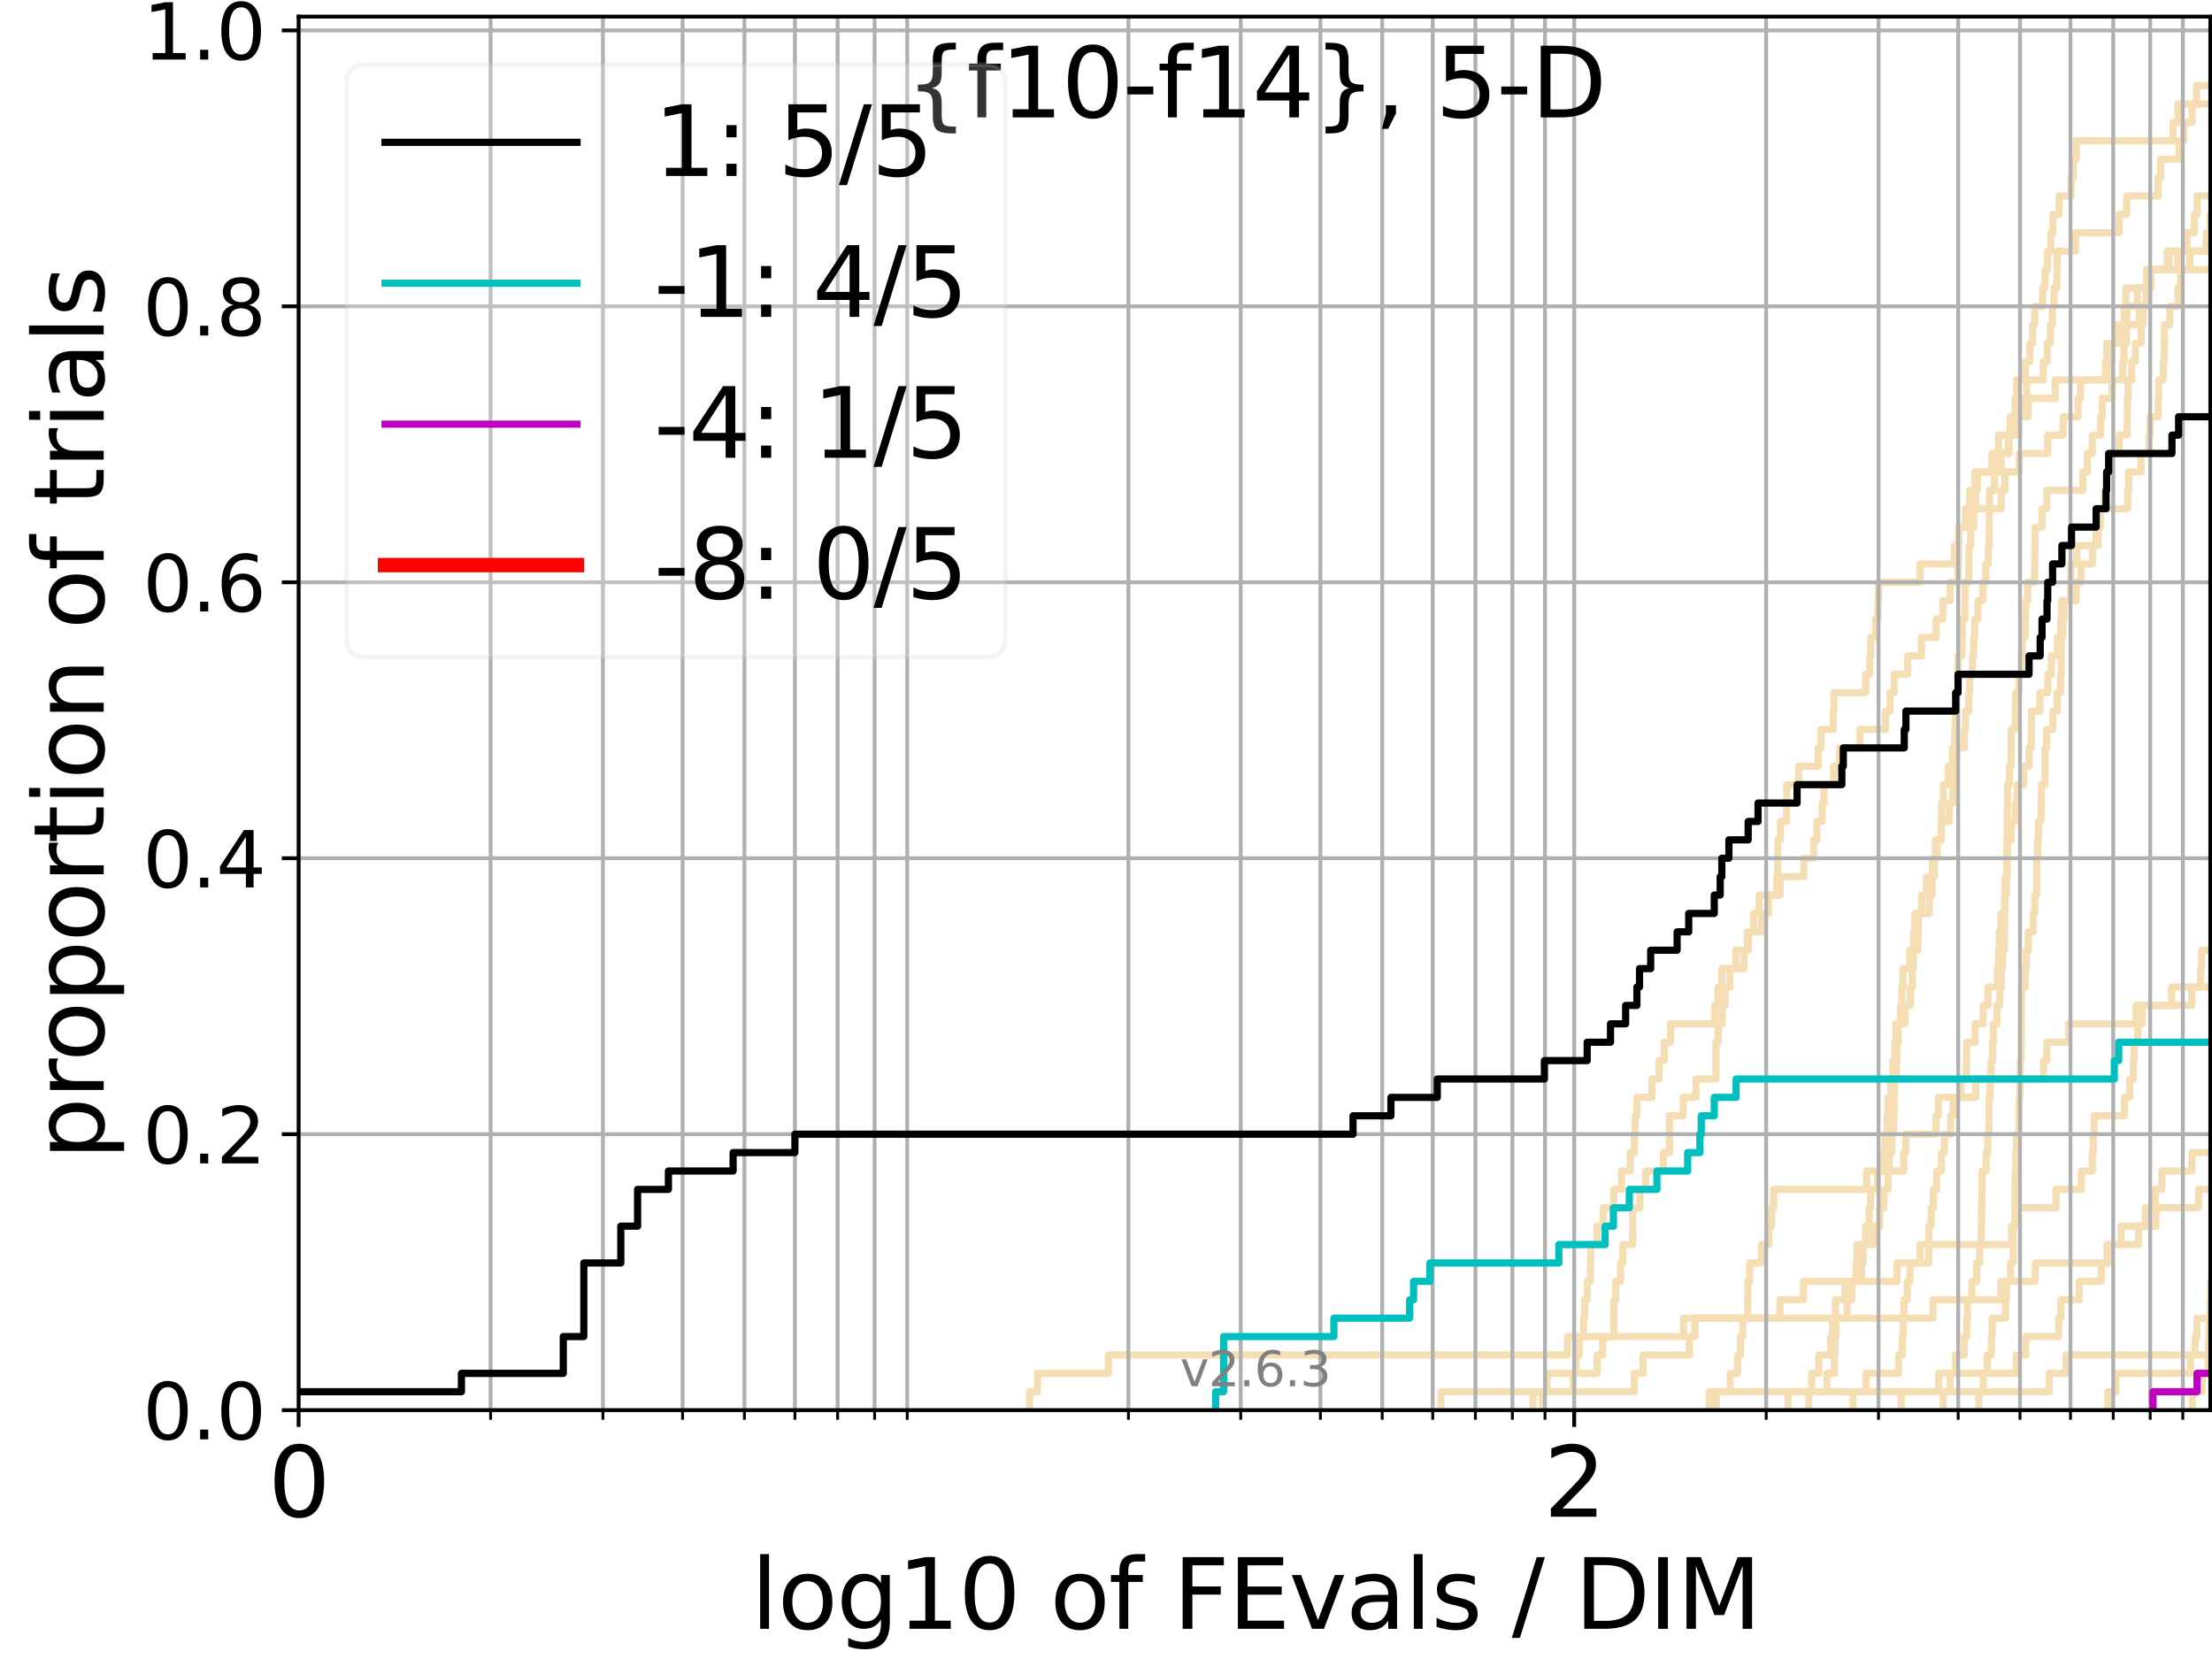 <?xml version="1.0" encoding="utf-8" standalone="no"?>
<!DOCTYPE svg PUBLIC "-//W3C//DTD SVG 1.1//EN"
  "http://www.w3.org/Graphics/SVG/1.1/DTD/svg11.dtd">
<svg xmlns:xlink="http://www.w3.org/1999/xlink" width="460.8pt" height="345.6pt" viewBox="0 0 460.8 345.6" xmlns="http://www.w3.org/2000/svg" version="1.1">
 <defs>
  <style type="text/css">*{stroke-linejoin: round; stroke-linecap: butt}</style>
 </defs>
 <g id="figure_1">
  <g id="patch_1">
   <path d="M 0 345.6 
L 460.8 345.6 
L 460.8 0 
L 0 0 
z
" style="fill: #ffffff"/>
  </g>
  <g id="axes_1">
   <g id="patch_2">
    <path d="M 62.208 293.76 
L 460.8 293.76 
L 460.8 3.456 
L 62.208 3.456 
z
" style="fill: #ffffff"/>
   </g>
   <g id="line2d_1">
    <path d="M 356.057 293.76 
L 356.057 289.928 
L 360.425 289.928 
L 360.425 286.095 
L 361.981 286.095 
L 361.981 282.263 
L 362.553 282.263 
L 362.553 278.43 
L 363.058 278.43 
L 363.058 274.598 
L 364.054 274.598 
L 364.054 270.766 
L 364.116 270.766 
L 364.116 266.933 
L 364.484 266.933 
L 364.484 263.101 
L 366.943 263.101 
L 366.943 259.268 
L 368.449 259.268 
L 368.449 255.436 
L 369.075 255.436 
L 369.075 251.604 
L 369.469 251.604 
L 369.469 247.771 
L 388.852 247.771 
L 388.852 243.939 
L 396.583 243.939 
L 396.583 240.106 
L 397.002 240.106 
L 397.002 236.274 
L 403.305 236.274 
L 403.305 232.442 
L 403.772 232.442 
L 403.772 228.609 
L 411.562 228.609 
L 411.562 224.777 
L 425.713 224.777 
L 425.713 220.944 
L 426.387 220.944 
L 426.387 217.112 
L 430.919 217.112 
L 430.919 213.28 
L 444.98 213.28 
L 444.98 209.447 
L 456.575 209.447 
L 456.575 205.615 
L 461.8 205.615 
" clip-path="url(#pdca16e56a8)" style="fill: none; stroke: #f5deb3; stroke-width: 1.5; stroke-linecap: square"/>
   </g>
   <g id="line2d_2"/>
   <g id="line2d_3">
    <path d="M 214.487 293.76 
L 214.487 289.928 
L 216.113 289.928 
L 216.113 286.095 
L 230.881 286.095 
L 230.881 282.263 
L 326.534 282.263 
L 326.534 278.43 
L 350.713 278.43 
L 350.713 274.598 
L 402.676 274.598 
L 402.676 270.766 
L 416.815 270.766 
L 416.815 266.933 
L 423.992 266.933 
L 423.992 263.101 
L 439.171 263.101 
L 439.171 259.268 
L 441.845 259.268 
L 441.845 255.436 
L 449.109 255.436 
L 449.109 251.604 
L 458.01 251.604 
L 458.01 247.771 
L 461.8 247.771 
" clip-path="url(#pdca16e56a8)" style="fill: none; stroke: #f5deb3; stroke-width: 1.5; stroke-linecap: square"/>
   </g>
   <g id="line2d_4">
    <path d="M 372.48 293.76 
L 372.48 289.928 
L 380.577 289.928 
L 380.577 286.095 
L 382.131 286.095 
L 382.131 282.263 
L 382.266 282.263 
L 382.266 278.43 
L 382.446 278.43 
L 382.446 274.598 
L 384.777 274.598 
L 384.777 270.766 
L 385.759 270.766 
L 385.759 266.933 
L 387.799 266.933 
L 387.799 263.101 
L 388.125 263.101 
L 388.125 259.268 
L 390.202 259.268 
L 390.202 255.436 
L 391.597 255.436 
L 391.597 251.604 
L 392.433 251.604 
L 392.433 247.771 
L 393.332 247.771 
L 393.332 243.939 
L 393.591 243.939 
L 393.591 240.106 
L 394.107 240.106 
L 394.107 236.274 
L 394.472 236.274 
L 394.582 228.609 
L 394.618 228.609 
L 394.618 224.777 
L 395.016 224.777 
L 395.016 220.944 
L 395.16 220.944 
L 395.16 217.112 
L 395.448 217.112 
L 395.448 213.28 
L 396.828 213.28 
L 396.828 209.447 
L 397.936 209.447 
L 397.936 205.615 
L 398.38 205.615 
L 398.38 201.782 
L 398.584 201.782 
L 398.584 197.95 
L 399.526 197.95 
L 399.526 194.118 
L 399.66 194.118 
L 399.66 190.285 
L 401.913 190.285 
L 401.913 186.453 
L 402.486 186.453 
L 402.486 182.621 
L 402.928 182.621 
L 402.928 178.788 
L 403.492 178.788 
L 403.492 174.956 
L 404.358 174.956 
L 404.358 171.123 
L 404.48 171.123 
L 404.48 167.291 
L 404.816 167.291 
L 404.816 163.459 
L 405.842 163.459 
L 405.842 159.626 
L 406.733 159.626 
L 406.733 155.794 
L 407.202 155.794 
L 407.202 151.961 
L 407.348 151.961 
L 407.406 144.297 
L 407.87 144.297 
L 407.899 136.632 
L 408.73 136.632 
L 408.816 128.967 
L 409.297 128.967 
L 409.353 121.302 
L 410.163 121.302 
L 410.191 113.637 
L 410.523 113.637 
L 410.578 105.973 
L 411.535 105.973 
L 411.535 102.14 
L 411.913 102.14 
L 411.913 98.308 
L 414.955 98.308 
L 414.955 94.475 
L 418.521 94.475 
L 418.521 90.643 
L 420.573 90.643 
L 420.573 86.811 
L 422.51 86.811 
L 422.51 82.978 
L 428.121 82.978 
L 428.121 79.146 
L 439.506 79.146 
L 439.506 75.313 
L 439.988 75.313 
L 439.988 71.481 
L 441.829 71.481 
L 441.829 67.649 
L 442.482 67.649 
L 442.482 63.816 
L 442.846 63.816 
L 442.846 59.984 
L 447.169 59.984 
L 447.169 56.151 
L 451.842 56.151 
L 451.842 52.319 
L 461.8 52.319 
L 461.8 52.319 
" clip-path="url(#pdca16e56a8)" style="fill: none; stroke: #f5deb3; stroke-width: 1.5; stroke-linecap: square"/>
   </g>
   <g id="line2d_5"/>
   <g id="line2d_6"/>
   <g id="line2d_7">
    <path d="M 412.235 293.76 
L 412.235 289.928 
L 413.165 289.928 
L 413.165 286.095 
L 413.976 286.095 
L 413.976 282.263 
L 414.827 282.263 
L 414.827 278.43 
L 415.006 278.43 
L 415.006 274.598 
L 417.771 274.598 
L 417.771 270.766 
L 417.99 270.766 
L 417.99 266.933 
L 418.856 266.933 
L 418.856 263.101 
L 419.379 263.101 
L 419.426 255.436 
L 419.732 255.436 
L 419.826 243.939 
L 419.944 243.939 
L 419.944 240.106 
L 420.084 240.106 
L 420.084 236.274 
L 420.573 236.274 
L 420.665 228.609 
L 420.758 228.609 
L 420.827 220.944 
L 421.057 220.944 
L 421.126 205.615 
L 421.879 205.615 
L 421.879 201.782 
L 422.105 201.782 
L 422.105 197.95 
L 422.532 197.95 
L 422.532 194.118 
L 423.531 194.118 
L 423.531 190.285 
L 423.882 190.285 
L 423.882 186.453 
L 424.253 186.453 
L 424.297 178.788 
L 424.47 178.788 
L 424.47 174.956 
L 424.665 174.956 
L 424.665 171.123 
L 425.159 171.123 
L 425.266 163.459 
L 425.988 163.459 
L 426.009 155.794 
L 426.345 155.794 
L 426.345 151.961 
L 427.652 151.961 
L 427.652 148.129 
L 428.526 148.129 
L 428.526 144.297 
L 429.229 144.297 
L 429.229 140.464 
L 429.368 140.464 
L 429.408 132.799 
L 429.686 132.799 
L 429.686 128.967 
L 429.962 128.967 
L 429.962 125.135 
L 431.324 125.135 
L 431.42 117.47 
L 432.636 117.47 
L 432.636 113.637 
L 437.103 113.637 
L 437.103 109.805 
L 437.485 109.805 
L 437.485 105.973 
L 443.223 105.973 
L 443.223 102.14 
L 443.441 102.14 
L 443.441 98.308 
L 445.988 98.308 
L 445.988 94.475 
L 447.678 94.475 
L 447.678 90.643 
L 447.895 90.643 
L 447.895 86.811 
L 449.588 86.811 
L 449.588 82.978 
L 449.7 82.978 
L 449.7 79.146 
L 450.629 79.146 
L 450.629 75.313 
L 450.863 75.313 
L 450.918 67.649 
L 452.017 67.649 
L 452.017 63.816 
L 453.725 63.816 
L 453.725 59.984 
L 454.27 59.984 
L 454.27 56.151 
L 456.189 56.151 
L 456.189 52.319 
L 459.622 52.319 
L 459.622 48.487 
L 460.453 48.487 
L 460.453 44.654 
L 461.8 44.654 
L 461.8 44.654 
" clip-path="url(#pdca16e56a8)" style="fill: none; stroke: #f5deb3; stroke-width: 1.5; stroke-linecap: square"/>
   </g>
   <g id="line2d_8">
    <path clip-path="url(#pdca16e56a8)" style="fill: none; stroke: #f5deb3; stroke-width: 1.5; stroke-linecap: square"/>
   </g>
   <g id="line2d_9">
    <path d="M 404.816 293.76 
L 404.816 289.928 
L 406.26 289.928 
L 406.26 286.095 
L 407.377 286.095 
L 407.377 282.263 
L 409.212 282.263 
L 409.212 278.43 
L 409.69 278.43 
L 409.69 274.598 
L 409.857 274.598 
L 409.857 270.766 
L 410.771 270.766 
L 410.771 266.933 
L 411.751 266.933 
L 411.751 263.101 
L 412.396 263.101 
L 412.396 259.268 
L 412.715 259.268 
L 412.821 251.604 
L 412.874 251.604 
L 412.901 243.939 
L 413.742 243.939 
L 413.742 240.106 
L 414.08 240.106 
L 414.08 236.274 
L 414.338 236.274 
L 414.364 228.609 
L 414.57 228.609 
L 414.57 224.777 
L 414.75 224.777 
L 414.75 220.944 
L 415.108 220.944 
L 415.108 217.112 
L 415.235 217.112 
L 415.235 213.28 
L 415.993 213.28 
L 415.993 209.447 
L 416.616 209.447 
L 416.616 205.615 
L 416.914 205.615 
L 416.914 201.782 
L 417.16 201.782 
L 417.16 197.95 
L 417.552 197.95 
L 417.601 190.285 
L 417.674 190.285 
L 417.674 186.453 
L 418.014 186.453 
L 418.111 174.956 
L 418.135 174.956 
L 418.208 163.459 
L 418.593 163.459 
L 418.593 159.626 
L 418.951 159.626 
L 418.975 151.961 
L 419.85 151.961 
L 419.92 144.297 
L 420.596 144.297 
L 420.596 140.464 
L 421.103 140.464 
L 421.103 136.632 
L 421.218 136.632 
L 421.218 132.799 
L 421.856 132.799 
L 421.856 128.967 
L 421.992 128.967 
L 421.992 125.135 
L 422.375 125.135 
L 422.375 121.302 
L 423.817 121.302 
L 423.926 113.637 
L 423.948 113.637 
L 423.948 109.805 
L 425.394 109.805 
L 425.394 105.973 
L 426.387 105.973 
L 426.387 102.14 
L 433.883 102.14 
L 433.883 98.308 
L 434.832 98.308 
L 434.832 94.475 
L 435.872 94.475 
L 435.872 90.643 
L 437.605 90.643 
L 437.605 86.811 
L 437.949 86.811 
L 437.949 82.978 
L 439.988 82.978 
L 439.988 79.146 
L 442.164 79.146 
L 442.164 75.313 
L 442.466 75.313 
L 442.466 71.481 
L 442.987 71.481 
L 442.987 67.649 
L 445.689 67.649 
L 445.689 63.816 
L 447.111 63.816 
L 447.111 59.984 
L 448.054 59.984 
L 448.054 56.151 
L 451.463 56.151 
L 451.463 52.319 
L 461.8 52.319 
L 461.8 52.319 
" clip-path="url(#pdca16e56a8)" style="fill: none; stroke: #f5deb3; stroke-width: 1.5; stroke-linecap: square"/>
   </g>
   <g id="line2d_10">
    <path clip-path="url(#pdca16e56a8)" style="fill: none; stroke: #f5deb3; stroke-width: 1.5; stroke-linecap: square"/>
   </g>
   <g id="line2d_11">
    <path clip-path="url(#pdca16e56a8)" style="fill: none; stroke: #f5deb3; stroke-width: 1.5; stroke-linecap: square"/>
   </g>
   <g id="line2d_12">
    <path d="M 357.527 293.76 
L 357.527 289.928 
L 426.909 289.928 
L 426.909 286.095 
L 430.413 286.095 
L 430.413 282.263 
L 461.8 282.263 
" clip-path="url(#pdca16e56a8)" style="fill: none; stroke: #f5deb3; stroke-width: 1.5; stroke-linecap: square"/>
   </g>
   <g id="line2d_13"/>
   <g id="line2d_14">
    <path d="M 396.053 293.76 
L 396.053 289.928 
L 403.834 289.928 
L 403.834 286.095 
L 420.037 286.095 
L 420.037 282.263 
L 421.992 282.263 
L 421.992 278.43 
L 428.828 278.43 
L 428.828 274.598 
L 429.308 274.598 
L 429.308 270.766 
L 433.105 270.766 
L 433.105 266.933 
L 437.709 266.933 
L 437.709 263.101 
L 438.935 263.101 
L 438.935 259.268 
L 445.478 259.268 
L 445.478 255.436 
L 446.92 255.436 
L 446.92 251.604 
L 448.954 251.604 
L 448.954 247.771 
L 450.353 247.771 
L 450.353 243.939 
L 456.6 243.939 
L 456.6 240.106 
L 461.568 240.106 
L 461.568 236.274 
L 461.8 236.274 
" clip-path="url(#pdca16e56a8)" style="fill: none; stroke: #f5deb3; stroke-width: 1.5; stroke-linecap: square"/>
   </g>
   <g id="line2d_15"/>
   <g id="line2d_16"/>
   <g id="line2d_17">
    <path d="M 0 0 
" clip-path="url(#pdca16e56a8)" style="fill: none; stroke: #f5deb3; stroke-width: 1.5; stroke-linecap: square"/>
   </g>
   <g id="line2d_18">
    <path d="M 300.166 293.76 
L 300.166 289.928 
L 340.441 289.928 
L 340.441 286.095 
L 342.27 286.095 
L 342.27 282.263 
L 351.944 282.263 
L 351.944 278.43 
L 353.075 278.43 
L 353.075 274.598 
L 370.802 274.598 
L 370.802 270.766 
L 375.695 270.766 
L 375.695 266.933 
L 395.196 266.933 
L 395.196 263.101 
L 399.959 263.101 
L 399.959 259.268 
L 419.023 259.268 
L 419.023 255.436 
L 419.756 255.436 
L 419.756 251.604 
L 428.304 251.604 
L 428.304 247.771 
L 433.587 247.771 
L 433.587 243.939 
L 435.854 243.939 
L 435.854 240.106 
L 436.085 240.106 
L 436.085 236.274 
L 436.226 236.274 
L 436.226 232.442 
L 442.577 232.442 
L 442.577 228.609 
L 443.628 228.609 
L 443.628 224.777 
L 444.415 224.777 
L 444.415 220.944 
L 444.568 220.944 
L 444.568 217.112 
L 445.343 217.112 
L 445.343 213.28 
L 446.211 213.28 
L 446.211 209.447 
L 452.392 209.447 
L 452.392 205.615 
L 458.408 205.615 
L 458.408 201.782 
L 458.648 201.782 
L 458.648 197.95 
L 461.8 197.95 
" clip-path="url(#pdca16e56a8)" style="fill: none; stroke: #f5deb3; stroke-width: 1.5; stroke-linecap: square"/>
   </g>
   <g id="line2d_19">
    <path clip-path="url(#pdca16e56a8)" style="fill: none; stroke: #f5deb3; stroke-width: 1.5; stroke-linecap: square"/>
   </g>
   <g id="line2d_20">
    <path d="M 321.341 293.76 
L 321.341 289.928 
L 327.705 289.928 
L 327.705 286.095 
L 332.696 286.095 
L 332.696 282.263 
L 333.854 282.263 
L 333.854 278.43 
L 336.201 278.43 
L 336.201 270.766 
L 336.6 270.766 
L 336.6 266.933 
L 337.584 266.933 
L 337.584 263.101 
L 338.07 263.101 
L 338.07 259.268 
L 340.068 259.268 
L 340.162 251.604 
L 341.637 251.604 
L 341.637 247.771 
L 342.808 247.771 
L 342.808 243.939 
L 346.521 243.939 
L 346.521 240.106 
L 347.762 240.106 
L 347.762 232.442 
L 350.636 232.442 
L 350.636 228.609 
L 353.299 228.609 
L 353.299 224.777 
L 357.458 224.777 
L 357.458 217.112 
L 357.94 217.112 
L 357.94 213.28 
L 358.758 213.28 
L 358.758 209.447 
L 359.363 209.447 
L 359.363 205.615 
L 360.359 205.615 
L 360.359 201.782 
L 363.309 201.782 
L 363.309 197.95 
L 364.239 197.95 
L 364.239 194.118 
L 365.336 194.118 
L 365.336 190.285 
L 366.471 190.285 
L 366.471 186.453 
L 370.14 186.453 
L 370.14 182.621 
L 370.306 182.621 
L 370.361 174.956 
L 370.912 174.956 
L 370.912 171.123 
L 372.159 171.123 
L 372.212 163.459 
L 374.677 163.459 
L 374.677 159.626 
L 378.74 159.626 
L 378.74 155.794 
L 379.359 155.794 
L 379.359 151.961 
L 381.905 151.961 
L 381.905 148.129 
L 382.041 148.129 
L 382.041 144.297 
L 388.651 144.297 
L 388.651 140.464 
L 389.531 140.464 
L 389.531 136.632 
L 389.729 136.632 
L 389.729 132.799 
L 390.709 132.799 
L 390.709 128.967 
L 391.213 128.967 
L 391.213 125.135 
L 391.328 125.135 
L 391.328 121.302 
L 399.992 121.302 
L 399.992 117.47 
L 407.115 117.47 
L 407.115 113.637 
L 408.015 113.637 
L 408.015 109.805 
L 411.154 109.805 
L 411.154 105.973 
L 416.889 105.973 
L 416.889 102.14 
L 417.674 102.14 
L 417.674 98.308 
L 420.642 98.308 
L 420.642 94.475 
L 426.576 94.475 
L 426.576 90.643 
L 429.784 90.643 
L 429.784 86.811 
L 432.899 86.811 
L 432.899 82.978 
L 433.421 82.978 
L 433.421 79.146 
L 438.614 79.146 
L 438.614 75.313 
L 438.868 75.313 
L 438.868 71.481 
L 440.989 71.481 
L 440.989 67.649 
L 443.019 67.649 
L 443.019 63.816 
L 445.237 63.816 
L 445.237 59.984 
L 447.736 59.984 
L 447.736 56.151 
L 461.8 56.151 
L 461.8 56.151 
" clip-path="url(#pdca16e56a8)" style="fill: none; stroke: #f5deb3; stroke-width: 1.5; stroke-linecap: square"/>
   </g>
   <g id="line2d_21"/>
   <g id="line2d_22">
    <path d="M 319.367 293.76 
L 319.367 289.928 
L 322.24 289.928 
L 322.24 286.095 
L 328.281 286.095 
L 328.281 282.263 
L 328.965 282.263 
L 328.965 278.43 
L 329.865 278.43 
L 329.865 274.598 
L 330.088 274.598 
L 330.088 270.766 
L 330.641 270.766 
L 330.641 266.933 
L 331.298 266.933 
L 331.407 259.268 
L 332.696 259.268 
L 332.696 255.436 
L 333.958 255.436 
L 333.958 251.604 
L 336.201 251.604 
L 336.201 247.771 
L 337.779 247.771 
L 337.779 243.939 
L 339.599 243.939 
L 339.599 240.106 
L 340.441 240.106 
L 340.441 236.274 
L 340.627 236.274 
L 340.627 232.442 
L 340.996 232.442 
L 340.996 228.609 
L 344.131 228.609 
L 344.131 224.777 
L 345.594 224.777 
L 345.594 220.944 
L 346.688 220.944 
L 346.688 217.112 
L 348.007 217.112 
L 348.007 213.28 
L 357.18 213.28 
L 357.18 209.447 
L 357.94 209.447 
L 357.94 205.615 
L 358.69 205.615 
L 358.69 201.782 
L 361.596 201.782 
L 361.596 197.95 
L 363.992 197.95 
L 363.992 194.118 
L 367.001 194.118 
L 367.001 190.285 
L 368.392 190.285 
L 368.392 186.453 
L 370.802 186.453 
L 370.802 182.621 
L 375.745 182.621 
L 375.745 178.788 
L 377.824 178.788 
L 377.824 174.956 
L 378.5 174.956 
L 378.5 171.123 
L 379.595 171.123 
L 379.595 167.291 
L 379.971 167.291 
L 379.971 163.459 
L 381.996 163.459 
L 381.996 159.626 
L 383.248 159.626 
L 383.248 155.794 
L 387.471 155.794 
L 387.471 151.961 
L 392.772 151.961 
L 392.772 148.129 
L 393.739 148.129 
L 393.739 144.297 
L 394.582 144.297 
L 394.582 140.464 
L 397.419 140.464 
L 397.419 136.632 
L 400.256 136.632 
L 400.256 132.799 
L 403.336 132.799 
L 403.336 128.967 
L 404.725 128.967 
L 404.725 125.135 
L 406.23 125.135 
L 406.23 121.302 
L 407.899 121.302 
L 407.899 117.47 
L 408.015 117.47 
L 408.101 109.805 
L 409.409 109.805 
L 409.409 105.973 
L 410.33 105.973 
L 410.33 102.14 
L 411.426 102.14 
L 411.426 98.308 
L 416.293 98.308 
L 416.318 90.643 
L 419.826 90.643 
L 419.826 86.811 
L 421.538 86.811 
L 421.538 82.978 
L 422.195 82.978 
L 422.195 79.146 
L 425.628 79.146 
L 425.628 75.313 
L 426.471 75.313 
L 426.471 71.481 
L 427.095 71.481 
L 427.095 67.649 
L 427.549 67.649 
L 427.549 63.816 
L 427.897 63.816 
L 427.897 59.984 
L 428.466 59.984 
L 428.546 52.319 
L 432.373 52.319 
L 432.373 48.487 
L 441.426 48.487 
L 441.426 44.654 
L 443.019 44.654 
L 443.019 40.822 
L 449.532 40.822 
L 449.532 36.989 
L 450.09 36.989 
L 450.09 33.157 
L 453.946 33.157 
L 453.946 29.325 
L 454.938 29.325 
L 454.938 25.492 
L 456.65 25.492 
L 456.65 21.66 
L 461.8 21.66 
L 461.8 21.66 
" clip-path="url(#pdca16e56a8)" style="fill: none; stroke: #f5deb3; stroke-width: 1.5; stroke-linecap: square"/>
   </g>
   <g id="line2d_23">
    <path clip-path="url(#pdca16e56a8)" style="fill: none; stroke: #f5deb3; stroke-width: 1.5; stroke-linecap: square"/>
   </g>
   <g id="line2d_24">
    <path d="M 386.013 293.76 
L 386.013 289.928 
L 388.692 289.928 
L 388.692 286.095 
L 395.483 286.095 
L 395.483 282.263 
L 396.301 282.263 
L 396.301 278.43 
L 396.442 278.43 
L 396.442 274.598 
L 396.618 274.598 
L 396.618 270.766 
L 397.315 270.766 
L 397.315 266.933 
L 397.868 266.933 
L 397.868 263.101 
L 401.784 263.101 
L 401.817 255.436 
L 402.296 255.436 
L 402.296 251.604 
L 402.771 251.604 
L 402.771 247.771 
L 403.43 247.771 
L 403.43 243.939 
L 404.45 243.939 
L 404.45 240.106 
L 405.029 240.106 
L 405.029 236.274 
L 406.349 236.274 
L 406.349 232.442 
L 406.88 232.442 
L 406.88 228.609 
L 408.531 228.609 
L 408.531 224.777 
L 409.606 224.777 
L 409.69 217.112 
L 411.453 217.112 
L 411.453 213.28 
L 413.138 213.28 
L 413.138 209.447 
L 414.132 209.447 
L 414.132 205.615 
L 416.093 205.615 
L 416.093 201.782 
L 416.343 201.782 
L 416.343 197.95 
L 416.467 197.95 
L 416.467 194.118 
L 416.839 194.118 
L 416.839 190.285 
L 417.576 190.285 
L 417.576 186.453 
L 417.723 186.453 
L 417.723 182.621 
L 418.111 182.621 
L 418.208 174.956 
L 418.951 174.956 
L 418.951 171.123 
L 419.873 171.123 
L 419.873 167.291 
L 420.201 167.291 
L 420.201 163.459 
L 421.583 163.459 
L 421.583 159.626 
L 422.711 159.626 
L 422.711 155.794 
L 423.134 155.794 
L 423.222 148.129 
L 424.966 148.129 
L 424.966 144.297 
L 426.597 144.297 
L 426.597 140.464 
L 427.323 140.464 
L 427.323 136.632 
L 428.607 136.632 
L 428.607 132.799 
L 429.308 132.799 
L 429.308 128.967 
L 429.487 128.967 
L 429.487 125.135 
L 432.505 125.135 
L 432.505 121.302 
L 433.513 121.302 
L 433.513 117.47 
L 435.89 117.47 
L 435.89 113.637 
L 436.666 113.637 
L 436.666 109.805 
L 437.467 109.805 
L 437.467 105.973 
L 438.394 105.973 
L 438.394 102.14 
L 438.868 102.14 
L 438.868 98.308 
L 439.355 98.308 
L 439.355 94.475 
L 441.426 94.475 
L 441.426 90.643 
L 443.129 90.643 
L 443.176 82.978 
L 443.316 82.978 
L 443.316 79.146 
L 444.077 79.146 
L 444.077 75.313 
L 444.843 75.313 
L 444.843 71.481 
L 446.062 71.481 
L 446.062 67.649 
L 446.448 67.649 
L 446.448 63.816 
L 447.62 63.816 
L 447.62 59.984 
L 447.765 59.984 
L 447.765 56.151 
L 453.659 56.151 
L 453.659 52.319 
L 455.561 52.319 
L 455.561 48.487 
L 457.131 48.487 
L 457.131 44.654 
L 457.706 44.654 
L 457.706 40.822 
L 461.8 40.822 
L 461.8 40.822 
" clip-path="url(#pdca16e56a8)" style="fill: none; stroke: #f5deb3; stroke-width: 1.5; stroke-linecap: square"/>
   </g>
   <g id="line2d_25"/>
   <g id="line2d_26">
    <path d="M 456.687 293.76 
L 456.687 289.928 
L 458.744 289.928 
L 458.744 286.095 
L 460.022 286.095 
L 460.127 278.43 
L 460.185 278.43 
L 460.185 274.598 
L 460.371 274.598 
L 460.371 270.766 
L 460.534 270.766 
L 460.534 266.933 
L 461.8 266.933 
L 461.8 266.933 
" clip-path="url(#pdca16e56a8)" style="fill: none; stroke: #f5deb3; stroke-width: 1.5; stroke-linecap: square"/>
   </g>
   <g id="line2d_27">
    <path d="M 439.104 293.76 
L 439.104 289.928 
L 440.777 289.928 
L 440.777 286.095 
L 456.289 286.095 
L 456.289 282.263 
L 457.254 282.263 
L 457.254 278.43 
L 457.658 278.43 
L 457.658 274.598 
L 461.8 274.598 
" clip-path="url(#pdca16e56a8)" style="fill: none; stroke: #f5deb3; stroke-width: 1.5; stroke-linecap: square"/>
   </g>
   <g id="line2d_28">
    <path d="M 376.794 293.76 
L 376.794 289.928 
L 377.385 289.928 
L 377.385 286.095 
L 378.884 286.095 
L 378.884 282.263 
L 381.359 282.263 
L 381.359 278.43 
L 381.769 278.43 
L 381.769 274.598 
L 382.356 274.598 
L 382.356 270.766 
L 384.344 270.766 
L 384.344 266.933 
L 386.642 266.933 
L 386.642 263.101 
L 386.85 263.101 
L 386.85 259.268 
L 388.651 259.268 
L 388.651 255.436 
L 389.372 255.436 
L 389.372 251.604 
L 389.69 251.604 
L 389.69 247.771 
L 391.136 247.771 
L 391.136 243.939 
L 392.433 243.939 
L 392.433 240.106 
L 392.659 240.106 
L 392.659 236.274 
L 393.108 236.274 
L 393.108 232.442 
L 393.332 232.442 
L 393.332 228.609 
L 393.887 228.609 
L 393.887 224.777 
L 394.326 224.777 
L 394.326 220.944 
L 394.727 220.944 
L 394.727 217.112 
L 394.98 217.112 
L 394.98 213.28 
L 395.911 213.28 
L 395.911 209.447 
L 396.195 209.447 
L 396.195 205.615 
L 396.407 205.615 
L 396.407 201.782 
L 397.833 201.782 
L 397.833 197.95 
L 398.618 197.95 
L 398.618 194.118 
L 398.889 194.118 
L 398.889 190.285 
L 400.322 190.285 
L 400.322 186.453 
L 401.333 186.453 
L 401.333 182.621 
L 402.581 182.621 
L 402.581 178.788 
L 403.179 178.788 
L 403.179 174.956 
L 404.419 174.956 
L 404.419 171.123 
L 406.081 171.123 
L 406.081 167.291 
L 406.821 167.291 
L 406.821 163.459 
L 407.173 163.459 
L 407.173 159.626 
L 407.436 159.626 
L 407.436 155.794 
L 409.212 155.794 
L 409.212 151.961 
L 409.437 151.961 
L 409.437 148.129 
L 410.108 148.129 
L 410.108 144.297 
L 410.33 144.297 
L 410.33 140.464 
L 410.881 140.464 
L 410.881 136.632 
L 411.154 136.632 
L 411.154 132.799 
L 411.372 132.799 
L 411.372 128.967 
L 412.047 128.967 
L 412.047 125.135 
L 413.059 125.135 
L 413.059 121.302 
L 413.689 121.302 
L 413.689 117.47 
L 414.209 117.47 
L 414.209 113.637 
L 414.364 113.637 
L 414.467 102.14 
L 415.489 102.14 
L 415.489 98.308 
L 416.889 98.308 
L 416.889 94.475 
L 418.352 94.475 
L 418.352 90.643 
L 418.784 90.643 
L 418.784 86.811 
L 419.803 86.811 
L 419.803 82.978 
L 420.131 82.978 
L 420.131 79.146 
L 421.924 79.146 
L 421.924 75.313 
L 422.867 75.313 
L 422.867 71.481 
L 423.421 71.481 
L 423.421 67.649 
L 423.861 67.649 
L 423.861 63.816 
L 425.501 63.816 
L 425.501 59.984 
L 425.988 59.984 
L 425.988 56.151 
L 426.534 56.151 
L 426.534 52.319 
L 427.219 52.319 
L 427.219 48.487 
L 427.672 48.487 
L 427.672 44.654 
L 428.949 44.654 
L 428.949 40.822 
L 431.42 40.822 
L 431.42 36.989 
L 431.898 36.989 
L 431.898 33.157 
L 432.523 33.157 
L 432.523 29.325 
L 452.698 29.325 
L 452.698 25.492 
L 453.712 25.492 
L 453.712 21.66 
L 457.572 21.66 
L 457.572 17.827 
L 460.984 17.827 
L 460.984 13.995 
L 461.8 13.995 
L 461.8 13.995 
" clip-path="url(#pdca16e56a8)" style="fill: none; stroke: #f5deb3; stroke-width: 1.5; stroke-linecap: square"/>
   </g>
   <g id="line2d_29">
    <path clip-path="url(#pdca16e56a8)" style="fill: none; stroke: #f5deb3; stroke-width: 1.5; stroke-linecap: square"/>
   </g>
   <g id="line2d_30"/>
   <g id="matplotlib.axis_1">
    <g id="xtick_1">
     <g id="line2d_31">
      <path d="M 62.208 293.76 
L 62.208 3.456 
" clip-path="url(#pdca16e56a8)" style="fill: none; stroke: #b0b0b0; stroke-width: 0.8; stroke-linecap: square"/>
     </g>
     <g id="line2d_32">
      <defs>
       <path id="mfda4b609f8" d="M 0 0 
L 0 3.5 
" style="stroke: #000000; stroke-width: 0.8"/>
      </defs>
      <g>
       <use xlink:href="#mfda4b609f8" x="62.208" y="293.76" style="stroke: #000000; stroke-width: 0.8"/>
      </g>
     </g>
     <g id="text_1">
      <!-- 0 -->
      <g transform="translate(55.846 315.957) scale(0.2 -0.2)">
       <defs>
        <path id="DejaVuSans-30" d="M 2034 4250 
Q 1547 4250 1301 3770 
Q 1056 3291 1056 2328 
Q 1056 1369 1301 889 
Q 1547 409 2034 409 
Q 2525 409 2770 889 
Q 3016 1369 3016 2328 
Q 3016 3291 2770 3770 
Q 2525 4250 2034 4250 
z
M 2034 4750 
Q 2819 4750 3233 4129 
Q 3647 3509 3647 2328 
Q 3647 1150 3233 529 
Q 2819 -91 2034 -91 
Q 1250 -91 836 529 
Q 422 1150 422 2328 
Q 422 3509 836 4129 
Q 1250 4750 2034 4750 
z
" transform="scale(0.016)"/>
       </defs>
       <use xlink:href="#DejaVuSans-30"/>
      </g>
     </g>
    </g>
    <g id="xtick_2">
     <g id="line2d_33">
      <path d="M 327.936 293.76 
L 327.936 3.456 
" clip-path="url(#pdca16e56a8)" style="fill: none; stroke: #b0b0b0; stroke-width: 0.8; stroke-linecap: square"/>
     </g>
     <g id="line2d_34">
      <g>
       <use xlink:href="#mfda4b609f8" x="327.936" y="293.76" style="stroke: #000000; stroke-width: 0.8"/>
      </g>
     </g>
     <g id="text_2">
      <!-- 2 -->
      <g transform="translate(321.574 315.957) scale(0.2 -0.2)">
       <defs>
        <path id="DejaVuSans-32" d="M 1228 531 
L 3431 531 
L 3431 0 
L 469 0 
L 469 531 
Q 828 903 1448 1529 
Q 2069 2156 2228 2338 
Q 2531 2678 2651 2914 
Q 2772 3150 2772 3378 
Q 2772 3750 2511 3984 
Q 2250 4219 1831 4219 
Q 1534 4219 1204 4116 
Q 875 4013 500 3803 
L 500 4441 
Q 881 4594 1212 4672 
Q 1544 4750 1819 4750 
Q 2544 4750 2975 4387 
Q 3406 4025 3406 3419 
Q 3406 3131 3298 2873 
Q 3191 2616 2906 2266 
Q 2828 2175 2409 1742 
Q 1991 1309 1228 531 
z
" transform="scale(0.016)"/>
       </defs>
       <use xlink:href="#DejaVuSans-32"/>
      </g>
     </g>
    </g>
    <g id="xtick_3">
     <g id="line2d_35">
      <path d="M 102.204 293.76 
L 102.204 3.456 
" clip-path="url(#pdca16e56a8)" style="fill: none; stroke: #b0b0b0; stroke-width: 0.8; stroke-linecap: square"/>
     </g>
     <g id="line2d_36">
      <defs>
       <path id="m1ec37fcaba" d="M 0 0 
L 0 2 
" style="stroke: #000000; stroke-width: 0.6"/>
      </defs>
      <g>
       <use xlink:href="#m1ec37fcaba" x="102.204" y="293.76" style="stroke: #000000; stroke-width: 0.6"/>
      </g>
     </g>
    </g>
    <g id="xtick_4">
     <g id="line2d_37">
      <path d="M 125.6 293.76 
L 125.6 3.456 
" clip-path="url(#pdca16e56a8)" style="fill: none; stroke: #b0b0b0; stroke-width: 0.8; stroke-linecap: square"/>
     </g>
     <g id="line2d_38">
      <g>
       <use xlink:href="#m1ec37fcaba" x="125.6" y="293.76" style="stroke: #000000; stroke-width: 0.6"/>
      </g>
     </g>
    </g>
    <g id="xtick_5">
     <g id="line2d_39">
      <path d="M 142.2 293.76 
L 142.2 3.456 
" clip-path="url(#pdca16e56a8)" style="fill: none; stroke: #b0b0b0; stroke-width: 0.8; stroke-linecap: square"/>
     </g>
     <g id="line2d_40">
      <g>
       <use xlink:href="#m1ec37fcaba" x="142.2" y="293.76" style="stroke: #000000; stroke-width: 0.6"/>
      </g>
     </g>
    </g>
    <g id="xtick_6">
     <g id="line2d_41">
      <path d="M 155.076 293.76 
L 155.076 3.456 
" clip-path="url(#pdca16e56a8)" style="fill: none; stroke: #b0b0b0; stroke-width: 0.8; stroke-linecap: square"/>
     </g>
     <g id="line2d_42">
      <g>
       <use xlink:href="#m1ec37fcaba" x="155.076" y="293.76" style="stroke: #000000; stroke-width: 0.6"/>
      </g>
     </g>
    </g>
    <g id="xtick_7">
     <g id="line2d_43">
      <path d="M 165.596 293.76 
L 165.596 3.456 
" clip-path="url(#pdca16e56a8)" style="fill: none; stroke: #b0b0b0; stroke-width: 0.8; stroke-linecap: square"/>
     </g>
     <g id="line2d_44">
      <g>
       <use xlink:href="#m1ec37fcaba" x="165.596" y="293.76" style="stroke: #000000; stroke-width: 0.6"/>
      </g>
     </g>
    </g>
    <g id="xtick_8">
     <g id="line2d_45">
      <path d="M 174.491 293.76 
L 174.491 3.456 
" clip-path="url(#pdca16e56a8)" style="fill: none; stroke: #b0b0b0; stroke-width: 0.8; stroke-linecap: square"/>
     </g>
     <g id="line2d_46">
      <g>
       <use xlink:href="#m1ec37fcaba" x="174.491" y="293.76" style="stroke: #000000; stroke-width: 0.6"/>
      </g>
     </g>
    </g>
    <g id="xtick_9">
     <g id="line2d_47">
      <path d="M 182.196 293.76 
L 182.196 3.456 
" clip-path="url(#pdca16e56a8)" style="fill: none; stroke: #b0b0b0; stroke-width: 0.8; stroke-linecap: square"/>
     </g>
     <g id="line2d_48">
      <g>
       <use xlink:href="#m1ec37fcaba" x="182.196" y="293.76" style="stroke: #000000; stroke-width: 0.6"/>
      </g>
     </g>
    </g>
    <g id="xtick_10">
     <g id="line2d_49">
      <path d="M 188.992 293.76 
L 188.992 3.456 
" clip-path="url(#pdca16e56a8)" style="fill: none; stroke: #b0b0b0; stroke-width: 0.8; stroke-linecap: square"/>
     </g>
     <g id="line2d_50">
      <g>
       <use xlink:href="#m1ec37fcaba" x="188.992" y="293.76" style="stroke: #000000; stroke-width: 0.6"/>
      </g>
     </g>
    </g>
    <g id="xtick_11">
     <g id="line2d_51">
      <path d="M 235.068 293.76 
L 235.068 3.456 
" clip-path="url(#pdca16e56a8)" style="fill: none; stroke: #b0b0b0; stroke-width: 0.8; stroke-linecap: square"/>
     </g>
     <g id="line2d_52">
      <g>
       <use xlink:href="#m1ec37fcaba" x="235.068" y="293.76" style="stroke: #000000; stroke-width: 0.6"/>
      </g>
     </g>
    </g>
    <g id="xtick_12">
     <g id="line2d_53">
      <path d="M 258.464 293.76 
L 258.464 3.456 
" clip-path="url(#pdca16e56a8)" style="fill: none; stroke: #b0b0b0; stroke-width: 0.8; stroke-linecap: square"/>
     </g>
     <g id="line2d_54">
      <g>
       <use xlink:href="#m1ec37fcaba" x="258.464" y="293.76" style="stroke: #000000; stroke-width: 0.6"/>
      </g>
     </g>
    </g>
    <g id="xtick_13">
     <g id="line2d_55">
      <path d="M 275.064 293.76 
L 275.064 3.456 
" clip-path="url(#pdca16e56a8)" style="fill: none; stroke: #b0b0b0; stroke-width: 0.8; stroke-linecap: square"/>
     </g>
     <g id="line2d_56">
      <g>
       <use xlink:href="#m1ec37fcaba" x="275.064" y="293.76" style="stroke: #000000; stroke-width: 0.6"/>
      </g>
     </g>
    </g>
    <g id="xtick_14">
     <g id="line2d_57">
      <path d="M 287.94 293.76 
L 287.94 3.456 
" clip-path="url(#pdca16e56a8)" style="fill: none; stroke: #b0b0b0; stroke-width: 0.8; stroke-linecap: square"/>
     </g>
     <g id="line2d_58">
      <g>
       <use xlink:href="#m1ec37fcaba" x="287.94" y="293.76" style="stroke: #000000; stroke-width: 0.6"/>
      </g>
     </g>
    </g>
    <g id="xtick_15">
     <g id="line2d_59">
      <path d="M 298.46 293.76 
L 298.46 3.456 
" clip-path="url(#pdca16e56a8)" style="fill: none; stroke: #b0b0b0; stroke-width: 0.8; stroke-linecap: square"/>
     </g>
     <g id="line2d_60">
      <g>
       <use xlink:href="#m1ec37fcaba" x="298.46" y="293.76" style="stroke: #000000; stroke-width: 0.6"/>
      </g>
     </g>
    </g>
    <g id="xtick_16">
     <g id="line2d_61">
      <path d="M 307.355 293.76 
L 307.355 3.456 
" clip-path="url(#pdca16e56a8)" style="fill: none; stroke: #b0b0b0; stroke-width: 0.8; stroke-linecap: square"/>
     </g>
     <g id="line2d_62">
      <g>
       <use xlink:href="#m1ec37fcaba" x="307.355" y="293.76" style="stroke: #000000; stroke-width: 0.6"/>
      </g>
     </g>
    </g>
    <g id="xtick_17">
     <g id="line2d_63">
      <path d="M 315.06 293.76 
L 315.06 3.456 
" clip-path="url(#pdca16e56a8)" style="fill: none; stroke: #b0b0b0; stroke-width: 0.8; stroke-linecap: square"/>
     </g>
     <g id="line2d_64">
      <g>
       <use xlink:href="#m1ec37fcaba" x="315.06" y="293.76" style="stroke: #000000; stroke-width: 0.6"/>
      </g>
     </g>
    </g>
    <g id="xtick_18">
     <g id="line2d_65">
      <path d="M 321.856 293.76 
L 321.856 3.456 
" clip-path="url(#pdca16e56a8)" style="fill: none; stroke: #b0b0b0; stroke-width: 0.8; stroke-linecap: square"/>
     </g>
     <g id="line2d_66">
      <g>
       <use xlink:href="#m1ec37fcaba" x="321.856" y="293.76" style="stroke: #000000; stroke-width: 0.6"/>
      </g>
     </g>
    </g>
    <g id="xtick_19">
     <g id="line2d_67">
      <path d="M 367.932 293.76 
L 367.932 3.456 
" clip-path="url(#pdca16e56a8)" style="fill: none; stroke: #b0b0b0; stroke-width: 0.8; stroke-linecap: square"/>
     </g>
     <g id="line2d_68">
      <g>
       <use xlink:href="#m1ec37fcaba" x="367.932" y="293.76" style="stroke: #000000; stroke-width: 0.6"/>
      </g>
     </g>
    </g>
    <g id="xtick_20">
     <g id="line2d_69">
      <path d="M 391.328 293.76 
L 391.328 3.456 
" clip-path="url(#pdca16e56a8)" style="fill: none; stroke: #b0b0b0; stroke-width: 0.8; stroke-linecap: square"/>
     </g>
     <g id="line2d_70">
      <g>
       <use xlink:href="#m1ec37fcaba" x="391.328" y="293.76" style="stroke: #000000; stroke-width: 0.6"/>
      </g>
     </g>
    </g>
    <g id="xtick_21">
     <g id="line2d_71">
      <path d="M 407.928 293.76 
L 407.928 3.456 
" clip-path="url(#pdca16e56a8)" style="fill: none; stroke: #b0b0b0; stroke-width: 0.8; stroke-linecap: square"/>
     </g>
     <g id="line2d_72">
      <g>
       <use xlink:href="#m1ec37fcaba" x="407.928" y="293.76" style="stroke: #000000; stroke-width: 0.6"/>
      </g>
     </g>
    </g>
    <g id="xtick_22">
     <g id="line2d_73">
      <path d="M 420.804 293.76 
L 420.804 3.456 
" clip-path="url(#pdca16e56a8)" style="fill: none; stroke: #b0b0b0; stroke-width: 0.8; stroke-linecap: square"/>
     </g>
     <g id="line2d_74">
      <g>
       <use xlink:href="#m1ec37fcaba" x="420.804" y="293.76" style="stroke: #000000; stroke-width: 0.6"/>
      </g>
     </g>
    </g>
    <g id="xtick_23">
     <g id="line2d_75">
      <path d="M 431.324 293.76 
L 431.324 3.456 
" clip-path="url(#pdca16e56a8)" style="fill: none; stroke: #b0b0b0; stroke-width: 0.8; stroke-linecap: square"/>
     </g>
     <g id="line2d_76">
      <g>
       <use xlink:href="#m1ec37fcaba" x="431.324" y="293.76" style="stroke: #000000; stroke-width: 0.6"/>
      </g>
     </g>
    </g>
    <g id="xtick_24">
     <g id="line2d_77">
      <path d="M 440.219 293.76 
L 440.219 3.456 
" clip-path="url(#pdca16e56a8)" style="fill: none; stroke: #b0b0b0; stroke-width: 0.8; stroke-linecap: square"/>
     </g>
     <g id="line2d_78">
      <g>
       <use xlink:href="#m1ec37fcaba" x="440.219" y="293.76" style="stroke: #000000; stroke-width: 0.6"/>
      </g>
     </g>
    </g>
    <g id="xtick_25">
     <g id="line2d_79">
      <path d="M 447.924 293.76 
L 447.924 3.456 
" clip-path="url(#pdca16e56a8)" style="fill: none; stroke: #b0b0b0; stroke-width: 0.8; stroke-linecap: square"/>
     </g>
     <g id="line2d_80">
      <g>
       <use xlink:href="#m1ec37fcaba" x="447.924" y="293.76" style="stroke: #000000; stroke-width: 0.6"/>
      </g>
     </g>
    </g>
    <g id="xtick_26">
     <g id="line2d_81">
      <path d="M 454.72 293.76 
L 454.72 3.456 
" clip-path="url(#pdca16e56a8)" style="fill: none; stroke: #b0b0b0; stroke-width: 0.8; stroke-linecap: square"/>
     </g>
     <g id="line2d_82">
      <g>
       <use xlink:href="#m1ec37fcaba" x="454.72" y="293.76" style="stroke: #000000; stroke-width: 0.6"/>
      </g>
     </g>
    </g>
    <g id="text_3">
     <!-- log10 of FEvals / DIM -->
     <g transform="translate(156.431 339.313) scale(0.2 -0.2)">
      <defs>
       <path id="DejaVuSans-6c" d="M 603 4863 
L 1178 4863 
L 1178 0 
L 603 0 
L 603 4863 
z
" transform="scale(0.016)"/>
       <path id="DejaVuSans-6f" d="M 1959 3097 
Q 1497 3097 1228 2736 
Q 959 2375 959 1747 
Q 959 1119 1226 758 
Q 1494 397 1959 397 
Q 2419 397 2687 759 
Q 2956 1122 2956 1747 
Q 2956 2369 2687 2733 
Q 2419 3097 1959 3097 
z
M 1959 3584 
Q 2709 3584 3137 3096 
Q 3566 2609 3566 1747 
Q 3566 888 3137 398 
Q 2709 -91 1959 -91 
Q 1206 -91 779 398 
Q 353 888 353 1747 
Q 353 2609 779 3096 
Q 1206 3584 1959 3584 
z
" transform="scale(0.016)"/>
       <path id="DejaVuSans-67" d="M 2906 1791 
Q 2906 2416 2648 2759 
Q 2391 3103 1925 3103 
Q 1463 3103 1205 2759 
Q 947 2416 947 1791 
Q 947 1169 1205 825 
Q 1463 481 1925 481 
Q 2391 481 2648 825 
Q 2906 1169 2906 1791 
z
M 3481 434 
Q 3481 -459 3084 -895 
Q 2688 -1331 1869 -1331 
Q 1566 -1331 1297 -1286 
Q 1028 -1241 775 -1147 
L 775 -588 
Q 1028 -725 1275 -790 
Q 1522 -856 1778 -856 
Q 2344 -856 2625 -561 
Q 2906 -266 2906 331 
L 2906 616 
Q 2728 306 2450 153 
Q 2172 0 1784 0 
Q 1141 0 747 490 
Q 353 981 353 1791 
Q 353 2603 747 3093 
Q 1141 3584 1784 3584 
Q 2172 3584 2450 3431 
Q 2728 3278 2906 2969 
L 2906 3500 
L 3481 3500 
L 3481 434 
z
" transform="scale(0.016)"/>
       <path id="DejaVuSans-31" d="M 794 531 
L 1825 531 
L 1825 4091 
L 703 3866 
L 703 4441 
L 1819 4666 
L 2450 4666 
L 2450 531 
L 3481 531 
L 3481 0 
L 794 0 
L 794 531 
z
" transform="scale(0.016)"/>
       <path id="DejaVuSans-20" transform="scale(0.016)"/>
       <path id="DejaVuSans-66" d="M 2375 4863 
L 2375 4384 
L 1825 4384 
Q 1516 4384 1395 4259 
Q 1275 4134 1275 3809 
L 1275 3500 
L 2222 3500 
L 2222 3053 
L 1275 3053 
L 1275 0 
L 697 0 
L 697 3053 
L 147 3053 
L 147 3500 
L 697 3500 
L 697 3744 
Q 697 4328 969 4595 
Q 1241 4863 1831 4863 
L 2375 4863 
z
" transform="scale(0.016)"/>
       <path id="DejaVuSans-46" d="M 628 4666 
L 3309 4666 
L 3309 4134 
L 1259 4134 
L 1259 2759 
L 3109 2759 
L 3109 2228 
L 1259 2228 
L 1259 0 
L 628 0 
L 628 4666 
z
" transform="scale(0.016)"/>
       <path id="DejaVuSans-45" d="M 628 4666 
L 3578 4666 
L 3578 4134 
L 1259 4134 
L 1259 2753 
L 3481 2753 
L 3481 2222 
L 1259 2222 
L 1259 531 
L 3634 531 
L 3634 0 
L 628 0 
L 628 4666 
z
" transform="scale(0.016)"/>
       <path id="DejaVuSans-76" d="M 191 3500 
L 800 3500 
L 1894 563 
L 2988 3500 
L 3597 3500 
L 2284 0 
L 1503 0 
L 191 3500 
z
" transform="scale(0.016)"/>
       <path id="DejaVuSans-61" d="M 2194 1759 
Q 1497 1759 1228 1600 
Q 959 1441 959 1056 
Q 959 750 1161 570 
Q 1363 391 1709 391 
Q 2188 391 2477 730 
Q 2766 1069 2766 1631 
L 2766 1759 
L 2194 1759 
z
M 3341 1997 
L 3341 0 
L 2766 0 
L 2766 531 
Q 2569 213 2275 61 
Q 1981 -91 1556 -91 
Q 1019 -91 701 211 
Q 384 513 384 1019 
Q 384 1609 779 1909 
Q 1175 2209 1959 2209 
L 2766 2209 
L 2766 2266 
Q 2766 2663 2505 2880 
Q 2244 3097 1772 3097 
Q 1472 3097 1187 3025 
Q 903 2953 641 2809 
L 641 3341 
Q 956 3463 1253 3523 
Q 1550 3584 1831 3584 
Q 2591 3584 2966 3190 
Q 3341 2797 3341 1997 
z
" transform="scale(0.016)"/>
       <path id="DejaVuSans-73" d="M 2834 3397 
L 2834 2853 
Q 2591 2978 2328 3040 
Q 2066 3103 1784 3103 
Q 1356 3103 1142 2972 
Q 928 2841 928 2578 
Q 928 2378 1081 2264 
Q 1234 2150 1697 2047 
L 1894 2003 
Q 2506 1872 2764 1633 
Q 3022 1394 3022 966 
Q 3022 478 2636 193 
Q 2250 -91 1575 -91 
Q 1294 -91 989 -36 
Q 684 19 347 128 
L 347 722 
Q 666 556 975 473 
Q 1284 391 1588 391 
Q 1994 391 2212 530 
Q 2431 669 2431 922 
Q 2431 1156 2273 1281 
Q 2116 1406 1581 1522 
L 1381 1569 
Q 847 1681 609 1914 
Q 372 2147 372 2553 
Q 372 3047 722 3315 
Q 1072 3584 1716 3584 
Q 2034 3584 2315 3537 
Q 2597 3491 2834 3397 
z
" transform="scale(0.016)"/>
       <path id="DejaVuSans-2f" d="M 1625 4666 
L 2156 4666 
L 531 -594 
L 0 -594 
L 1625 4666 
z
" transform="scale(0.016)"/>
       <path id="DejaVuSans-44" d="M 1259 4147 
L 1259 519 
L 2022 519 
Q 2988 519 3436 956 
Q 3884 1394 3884 2338 
Q 3884 3275 3436 3711 
Q 2988 4147 2022 4147 
L 1259 4147 
z
M 628 4666 
L 1925 4666 
Q 3281 4666 3915 4102 
Q 4550 3538 4550 2338 
Q 4550 1131 3912 565 
Q 3275 0 1925 0 
L 628 0 
L 628 4666 
z
" transform="scale(0.016)"/>
       <path id="DejaVuSans-49" d="M 628 4666 
L 1259 4666 
L 1259 0 
L 628 0 
L 628 4666 
z
" transform="scale(0.016)"/>
       <path id="DejaVuSans-4d" d="M 628 4666 
L 1569 4666 
L 2759 1491 
L 3956 4666 
L 4897 4666 
L 4897 0 
L 4281 0 
L 4281 4097 
L 3078 897 
L 2444 897 
L 1241 4097 
L 1241 0 
L 628 0 
L 628 4666 
z
" transform="scale(0.016)"/>
      </defs>
      <use xlink:href="#DejaVuSans-6c"/>
      <use xlink:href="#DejaVuSans-6f" x="27.783"/>
      <use xlink:href="#DejaVuSans-67" x="88.965"/>
      <use xlink:href="#DejaVuSans-31" x="152.441"/>
      <use xlink:href="#DejaVuSans-30" x="216.064"/>
      <use xlink:href="#DejaVuSans-20" x="279.688"/>
      <use xlink:href="#DejaVuSans-6f" x="311.475"/>
      <use xlink:href="#DejaVuSans-66" x="372.656"/>
      <use xlink:href="#DejaVuSans-20" x="407.861"/>
      <use xlink:href="#DejaVuSans-46" x="439.648"/>
      <use xlink:href="#DejaVuSans-45" x="497.168"/>
      <use xlink:href="#DejaVuSans-76" x="560.352"/>
      <use xlink:href="#DejaVuSans-61" x="619.531"/>
      <use xlink:href="#DejaVuSans-6c" x="680.811"/>
      <use xlink:href="#DejaVuSans-73" x="708.594"/>
      <use xlink:href="#DejaVuSans-20" x="760.693"/>
      <use xlink:href="#DejaVuSans-2f" x="792.48"/>
      <use xlink:href="#DejaVuSans-20" x="826.172"/>
      <use xlink:href="#DejaVuSans-44" x="857.959"/>
      <use xlink:href="#DejaVuSans-49" x="934.961"/>
      <use xlink:href="#DejaVuSans-4d" x="964.453"/>
     </g>
    </g>
   </g>
   <g id="matplotlib.axis_2">
    <g id="ytick_1">
     <g id="line2d_83">
      <path d="M 62.208 293.76 
L 460.8 293.76 
" clip-path="url(#pdca16e56a8)" style="fill: none; stroke: #b0b0b0; stroke-width: 0.8; stroke-linecap: square"/>
     </g>
     <g id="line2d_84">
      <defs>
       <path id="m13f3a84ada" d="M 0 0 
L -3.5 0 
" style="stroke: #000000; stroke-width: 0.8"/>
      </defs>
      <g>
       <use xlink:href="#m13f3a84ada" x="62.208" y="293.76" style="stroke: #000000; stroke-width: 0.8"/>
      </g>
     </g>
     <g id="text_4">
      <!-- 0.0 -->
      <g transform="translate(29.763 299.839) scale(0.16 -0.16)">
       <defs>
        <path id="DejaVuSans-2e" d="M 684 794 
L 1344 794 
L 1344 0 
L 684 0 
L 684 794 
z
" transform="scale(0.016)"/>
       </defs>
       <use xlink:href="#DejaVuSans-30"/>
       <use xlink:href="#DejaVuSans-2e" x="63.623"/>
       <use xlink:href="#DejaVuSans-30" x="95.41"/>
      </g>
     </g>
    </g>
    <g id="ytick_2">
     <g id="line2d_85">
      <path d="M 62.208 236.274 
L 460.8 236.274 
" clip-path="url(#pdca16e56a8)" style="fill: none; stroke: #b0b0b0; stroke-width: 0.8; stroke-linecap: square"/>
     </g>
     <g id="line2d_86">
      <g>
       <use xlink:href="#m13f3a84ada" x="62.208" y="236.274" style="stroke: #000000; stroke-width: 0.8"/>
      </g>
     </g>
     <g id="text_5">
      <!-- 0.2 -->
      <g transform="translate(29.763 242.353) scale(0.16 -0.16)">
       <use xlink:href="#DejaVuSans-30"/>
       <use xlink:href="#DejaVuSans-2e" x="63.623"/>
       <use xlink:href="#DejaVuSans-32" x="95.41"/>
      </g>
     </g>
    </g>
    <g id="ytick_3">
     <g id="line2d_87">
      <path d="M 62.208 178.788 
L 460.8 178.788 
" clip-path="url(#pdca16e56a8)" style="fill: none; stroke: #b0b0b0; stroke-width: 0.8; stroke-linecap: square"/>
     </g>
     <g id="line2d_88">
      <g>
       <use xlink:href="#m13f3a84ada" x="62.208" y="178.788" style="stroke: #000000; stroke-width: 0.8"/>
      </g>
     </g>
     <g id="text_6">
      <!-- 0.4 -->
      <g transform="translate(29.763 184.867) scale(0.16 -0.16)">
       <defs>
        <path id="DejaVuSans-34" d="M 2419 4116 
L 825 1625 
L 2419 1625 
L 2419 4116 
z
M 2253 4666 
L 3047 4666 
L 3047 1625 
L 3713 1625 
L 3713 1100 
L 3047 1100 
L 3047 0 
L 2419 0 
L 2419 1100 
L 313 1100 
L 313 1709 
L 2253 4666 
z
" transform="scale(0.016)"/>
       </defs>
       <use xlink:href="#DejaVuSans-30"/>
       <use xlink:href="#DejaVuSans-2e" x="63.623"/>
       <use xlink:href="#DejaVuSans-34" x="95.41"/>
      </g>
     </g>
    </g>
    <g id="ytick_4">
     <g id="line2d_89">
      <path d="M 62.208 121.302 
L 460.8 121.302 
" clip-path="url(#pdca16e56a8)" style="fill: none; stroke: #b0b0b0; stroke-width: 0.8; stroke-linecap: square"/>
     </g>
     <g id="line2d_90">
      <g>
       <use xlink:href="#m13f3a84ada" x="62.208" y="121.302" style="stroke: #000000; stroke-width: 0.8"/>
      </g>
     </g>
     <g id="text_7">
      <!-- 0.6 -->
      <g transform="translate(29.763 127.381) scale(0.16 -0.16)">
       <defs>
        <path id="DejaVuSans-36" d="M 2113 2584 
Q 1688 2584 1439 2293 
Q 1191 2003 1191 1497 
Q 1191 994 1439 701 
Q 1688 409 2113 409 
Q 2538 409 2786 701 
Q 3034 994 3034 1497 
Q 3034 2003 2786 2293 
Q 2538 2584 2113 2584 
z
M 3366 4563 
L 3366 3988 
Q 3128 4100 2886 4159 
Q 2644 4219 2406 4219 
Q 1781 4219 1451 3797 
Q 1122 3375 1075 2522 
Q 1259 2794 1537 2939 
Q 1816 3084 2150 3084 
Q 2853 3084 3261 2657 
Q 3669 2231 3669 1497 
Q 3669 778 3244 343 
Q 2819 -91 2113 -91 
Q 1303 -91 875 529 
Q 447 1150 447 2328 
Q 447 3434 972 4092 
Q 1497 4750 2381 4750 
Q 2619 4750 2861 4703 
Q 3103 4656 3366 4563 
z
" transform="scale(0.016)"/>
       </defs>
       <use xlink:href="#DejaVuSans-30"/>
       <use xlink:href="#DejaVuSans-2e" x="63.623"/>
       <use xlink:href="#DejaVuSans-36" x="95.41"/>
      </g>
     </g>
    </g>
    <g id="ytick_5">
     <g id="line2d_91">
      <path d="M 62.208 63.816 
L 460.8 63.816 
" clip-path="url(#pdca16e56a8)" style="fill: none; stroke: #b0b0b0; stroke-width: 0.8; stroke-linecap: square"/>
     </g>
     <g id="line2d_92">
      <g>
       <use xlink:href="#m13f3a84ada" x="62.208" y="63.816" style="stroke: #000000; stroke-width: 0.8"/>
      </g>
     </g>
     <g id="text_8">
      <!-- 0.8 -->
      <g transform="translate(29.763 69.895) scale(0.16 -0.16)">
       <defs>
        <path id="DejaVuSans-38" d="M 2034 2216 
Q 1584 2216 1326 1975 
Q 1069 1734 1069 1313 
Q 1069 891 1326 650 
Q 1584 409 2034 409 
Q 2484 409 2743 651 
Q 3003 894 3003 1313 
Q 3003 1734 2745 1975 
Q 2488 2216 2034 2216 
z
M 1403 2484 
Q 997 2584 770 2862 
Q 544 3141 544 3541 
Q 544 4100 942 4425 
Q 1341 4750 2034 4750 
Q 2731 4750 3128 4425 
Q 3525 4100 3525 3541 
Q 3525 3141 3298 2862 
Q 3072 2584 2669 2484 
Q 3125 2378 3379 2068 
Q 3634 1759 3634 1313 
Q 3634 634 3220 271 
Q 2806 -91 2034 -91 
Q 1263 -91 848 271 
Q 434 634 434 1313 
Q 434 1759 690 2068 
Q 947 2378 1403 2484 
z
M 1172 3481 
Q 1172 3119 1398 2916 
Q 1625 2713 2034 2713 
Q 2441 2713 2670 2916 
Q 2900 3119 2900 3481 
Q 2900 3844 2670 4047 
Q 2441 4250 2034 4250 
Q 1625 4250 1398 4047 
Q 1172 3844 1172 3481 
z
" transform="scale(0.016)"/>
       </defs>
       <use xlink:href="#DejaVuSans-30"/>
       <use xlink:href="#DejaVuSans-2e" x="63.623"/>
       <use xlink:href="#DejaVuSans-38" x="95.41"/>
      </g>
     </g>
    </g>
    <g id="ytick_6">
     <g id="line2d_93">
      <path d="M 62.208 6.33 
L 460.8 6.33 
" clip-path="url(#pdca16e56a8)" style="fill: none; stroke: #b0b0b0; stroke-width: 0.8; stroke-linecap: square"/>
     </g>
     <g id="line2d_94">
      <g>
       <use xlink:href="#m13f3a84ada" x="62.208" y="6.33" style="stroke: #000000; stroke-width: 0.8"/>
      </g>
     </g>
     <g id="text_9">
      <!-- 1.0 -->
      <g transform="translate(29.763 12.409) scale(0.16 -0.16)">
       <use xlink:href="#DejaVuSans-31"/>
       <use xlink:href="#DejaVuSans-2e" x="63.623"/>
       <use xlink:href="#DejaVuSans-30" x="95.41"/>
      </g>
     </g>
    </g>
    <g id="text_10">
     <!-- proportion of trials -->
     <g transform="translate(21.604 241.614) rotate(-90) scale(0.2 -0.2)">
      <defs>
       <path id="DejaVuSans-70" d="M 1159 525 
L 1159 -1331 
L 581 -1331 
L 581 3500 
L 1159 3500 
L 1159 2969 
Q 1341 3281 1617 3432 
Q 1894 3584 2278 3584 
Q 2916 3584 3314 3078 
Q 3713 2572 3713 1747 
Q 3713 922 3314 415 
Q 2916 -91 2278 -91 
Q 1894 -91 1617 61 
Q 1341 213 1159 525 
z
M 3116 1747 
Q 3116 2381 2855 2742 
Q 2594 3103 2138 3103 
Q 1681 3103 1420 2742 
Q 1159 2381 1159 1747 
Q 1159 1113 1420 752 
Q 1681 391 2138 391 
Q 2594 391 2855 752 
Q 3116 1113 3116 1747 
z
" transform="scale(0.016)"/>
       <path id="DejaVuSans-72" d="M 2631 2963 
Q 2534 3019 2420 3045 
Q 2306 3072 2169 3072 
Q 1681 3072 1420 2755 
Q 1159 2438 1159 1844 
L 1159 0 
L 581 0 
L 581 3500 
L 1159 3500 
L 1159 2956 
Q 1341 3275 1631 3429 
Q 1922 3584 2338 3584 
Q 2397 3584 2469 3576 
Q 2541 3569 2628 3553 
L 2631 2963 
z
" transform="scale(0.016)"/>
       <path id="DejaVuSans-74" d="M 1172 4494 
L 1172 3500 
L 2356 3500 
L 2356 3053 
L 1172 3053 
L 1172 1153 
Q 1172 725 1289 603 
Q 1406 481 1766 481 
L 2356 481 
L 2356 0 
L 1766 0 
Q 1100 0 847 248 
Q 594 497 594 1153 
L 594 3053 
L 172 3053 
L 172 3500 
L 594 3500 
L 594 4494 
L 1172 4494 
z
" transform="scale(0.016)"/>
       <path id="DejaVuSans-69" d="M 603 3500 
L 1178 3500 
L 1178 0 
L 603 0 
L 603 3500 
z
M 603 4863 
L 1178 4863 
L 1178 4134 
L 603 4134 
L 603 4863 
z
" transform="scale(0.016)"/>
       <path id="DejaVuSans-6e" d="M 3513 2113 
L 3513 0 
L 2938 0 
L 2938 2094 
Q 2938 2591 2744 2837 
Q 2550 3084 2163 3084 
Q 1697 3084 1428 2787 
Q 1159 2491 1159 1978 
L 1159 0 
L 581 0 
L 581 3500 
L 1159 3500 
L 1159 2956 
Q 1366 3272 1645 3428 
Q 1925 3584 2291 3584 
Q 2894 3584 3203 3211 
Q 3513 2838 3513 2113 
z
" transform="scale(0.016)"/>
      </defs>
      <use xlink:href="#DejaVuSans-70"/>
      <use xlink:href="#DejaVuSans-72" x="63.477"/>
      <use xlink:href="#DejaVuSans-6f" x="102.34"/>
      <use xlink:href="#DejaVuSans-70" x="163.521"/>
      <use xlink:href="#DejaVuSans-6f" x="226.998"/>
      <use xlink:href="#DejaVuSans-72" x="288.18"/>
      <use xlink:href="#DejaVuSans-74" x="329.293"/>
      <use xlink:href="#DejaVuSans-69" x="368.502"/>
      <use xlink:href="#DejaVuSans-6f" x="396.285"/>
      <use xlink:href="#DejaVuSans-6e" x="457.467"/>
      <use xlink:href="#DejaVuSans-20" x="520.846"/>
      <use xlink:href="#DejaVuSans-6f" x="552.633"/>
      <use xlink:href="#DejaVuSans-66" x="613.814"/>
      <use xlink:href="#DejaVuSans-20" x="649.02"/>
      <use xlink:href="#DejaVuSans-74" x="680.807"/>
      <use xlink:href="#DejaVuSans-72" x="720.016"/>
      <use xlink:href="#DejaVuSans-69" x="761.129"/>
      <use xlink:href="#DejaVuSans-61" x="788.912"/>
      <use xlink:href="#DejaVuSans-6c" x="850.191"/>
      <use xlink:href="#DejaVuSans-73" x="877.975"/>
     </g>
    </g>
   </g>
   <g id="line2d_95">
    <path d="M -1 289.928 
L 96.125 289.928 
L 96.125 286.095 
L 117.343 286.095 
L 117.343 282.263 
L 117.343 282.263 
L 117.343 278.43 
L 121.619 278.43 
L 121.619 274.598 
L 121.619 274.598 
L 121.619 270.766 
L 121.619 270.766 
L 121.619 266.933 
L 121.619 266.933 
L 121.619 263.101 
L 129.324 263.101 
L 129.324 259.268 
L 129.324 259.268 
L 129.324 255.436 
L 132.822 255.436 
L 132.822 251.604 
L 132.822 251.604 
L 132.822 247.771 
L 139.24 247.771 
L 139.24 243.939 
L 152.72 243.939 
L 152.72 240.106 
L 165.596 240.106 
L 165.596 236.274 
L 281.86 236.274 
L 281.86 232.442 
L 289.757 232.442 
L 289.757 228.609 
L 299.414 228.609 
L 299.414 224.777 
L 321.728 224.777 
L 321.728 220.944 
L 330.641 220.944 
L 330.641 217.112 
L 335.497 217.112 
L 335.497 213.28 
L 338.648 213.28 
L 338.648 209.447 
L 340.996 209.447 
L 340.996 205.615 
L 341.546 205.615 
L 341.546 201.782 
L 343.868 201.782 
L 343.868 197.95 
L 349.376 197.95 
L 349.376 194.118 
L 351.792 194.118 
L 351.792 190.285 
L 357.111 190.285 
L 357.111 186.453 
L 358.35 186.453 
L 358.35 182.621 
L 358.69 182.621 
L 358.69 178.788 
L 360.161 178.788 
L 360.161 174.956 
L 364.177 174.956 
L 364.177 171.123 
L 366.234 171.123 
L 366.234 167.291 
L 374.368 167.291 
L 374.368 163.459 
L 383.689 163.459 
L 383.689 159.626 
L 383.996 159.626 
L 383.996 155.794 
L 396.688 155.794 
L 396.688 151.961 
L 397.037 151.961 
L 397.037 148.129 
L 407.406 148.129 
L 407.406 144.297 
L 407.899 144.297 
L 407.899 140.464 
L 422.689 140.464 
L 422.689 136.632 
L 425.009 136.632 
L 425.009 132.799 
L 425.394 132.799 
L 425.394 128.967 
L 426.429 128.967 
L 426.429 125.135 
L 426.576 125.135 
L 426.576 121.302 
L 427.59 121.302 
L 427.59 117.47 
L 429.527 117.47 
L 429.527 113.637 
L 431.535 113.637 
L 431.535 109.805 
L 436.666 109.805 
L 436.666 105.973 
L 438.733 105.973 
L 438.733 102.14 
L 438.851 102.14 
L 438.851 98.308 
L 439.272 98.308 
L 439.272 94.475 
L 452.458 94.475 
L 452.458 90.643 
L 453.842 90.643 
L 453.842 86.811 
L 453.842 86.811 
L 453.842 86.811 
L 460.8 86.811 
" clip-path="url(#pdca16e56a8)" style="fill: none; stroke: #000000; stroke-width: 1.5; stroke-linecap: square"/>
   </g>
   <g id="line2d_96">
    <path clip-path="url(#pdca16e56a8)" style="fill: none; stroke: #000000; stroke-width: 1.5; stroke-linecap: square"/>
   </g>
   <g id="line2d_97">
    <path d="M 253.233 293.76 
L 253.233 289.928 
L 254.894 289.928 
L 254.894 286.095 
L 254.894 286.095 
L 254.894 282.263 
L 254.894 282.263 
L 254.894 278.43 
L 277.879 278.43 
L 277.879 274.598 
L 293.649 274.598 
L 293.649 270.766 
L 294.479 270.766 
L 294.479 266.933 
L 297.88 266.933 
L 297.88 263.101 
L 324.733 263.101 
L 324.733 259.268 
L 334.372 259.268 
L 334.372 255.436 
L 336.101 255.436 
L 336.101 251.604 
L 339.41 251.604 
L 339.41 247.771 
L 345.167 247.771 
L 345.167 243.939 
L 351.563 243.939 
L 351.563 240.106 
L 354.111 240.106 
L 354.111 236.274 
L 354.403 236.274 
L 354.403 232.442 
L 357.111 232.442 
L 357.111 228.609 
L 361.66 228.609 
L 361.66 224.777 
L 440.449 224.777 
L 440.449 220.944 
L 441.362 220.944 
L 441.362 217.112 
L 441.362 217.112 
L 441.362 217.112 
L 460.8 217.112 
" clip-path="url(#pdca16e56a8)" style="fill: none; stroke: #00bfbf; stroke-width: 1.5; stroke-linecap: square"/>
   </g>
   <g id="line2d_98">
    <path clip-path="url(#pdca16e56a8)" style="fill: none; stroke: #00bfbf; stroke-width: 1.5; stroke-linecap: square"/>
   </g>
   <g id="line2d_99">
    <path d="M 448.498 293.76 
L 448.498 289.928 
L 457.67 289.928 
L 457.67 286.095 
L 457.67 286.095 
L 457.67 286.095 
L 460.8 286.095 
" clip-path="url(#pdca16e56a8)" style="fill: none; stroke: #bf00bf; stroke-width: 1.5; stroke-linecap: square"/>
   </g>
   <g id="line2d_100">
    <path clip-path="url(#pdca16e56a8)" style="fill: none; stroke: #bf00bf; stroke-width: 1.5; stroke-linecap: square"/>
   </g>
   <g id="line2d_101"/>
   <g id="line2d_102">
    <path d="M 460.8 293.76 
L 460.8 3.456 
" clip-path="url(#pdca16e56a8)" style="fill: none; stroke: #000000; stroke-width: 1.5; stroke-linecap: square"/>
   </g>
   <g id="patch_3">
    <path d="M 62.208 293.76 
L 62.208 3.456 
" style="fill: none; stroke: #000000; stroke-width: 0.8; stroke-linejoin: miter; stroke-linecap: square"/>
   </g>
   <g id="patch_4">
    <path d="M 460.8 293.76 
L 460.8 3.456 
" style="fill: none; stroke: #000000; stroke-width: 0.8; stroke-linejoin: miter; stroke-linecap: square"/>
   </g>
   <g id="patch_5">
    <path d="M 62.208 293.76 
L 460.8 293.76 
" style="fill: none; stroke: #000000; stroke-width: 0.8; stroke-linejoin: miter; stroke-linecap: square"/>
   </g>
   <g id="patch_6">
    <path d="M 62.208 3.456 
L 460.8 3.456 
" style="fill: none; stroke: #000000; stroke-width: 0.8; stroke-linejoin: miter; stroke-linecap: square"/>
   </g>
   <g id="text_11">
    <!-- {f10-f14}, 5-D -->
    <g transform="translate(188.654 24.459) scale(0.2 -0.2)">
     <defs>
      <path id="DejaVuSans-7b" d="M 3272 -594 
L 3272 -1044 
L 3078 -1044 
Q 2300 -1044 2036 -812 
Q 1772 -581 1772 109 
L 1772 856 
Q 1772 1328 1603 1509 
Q 1434 1691 991 1691 
L 800 1691 
L 800 2138 
L 991 2138 
Q 1438 2138 1605 2317 
Q 1772 2497 1772 2963 
L 1772 3713 
Q 1772 4403 2036 4633 
Q 2300 4863 3078 4863 
L 3272 4863 
L 3272 4416 
L 3059 4416 
Q 2619 4416 2484 4278 
Q 2350 4141 2350 3700 
L 2350 2925 
Q 2350 2434 2208 2212 
Q 2066 1991 1722 1913 
Q 2069 1828 2209 1606 
Q 2350 1384 2350 897 
L 2350 122 
Q 2350 -319 2484 -456 
Q 2619 -594 3059 -594 
L 3272 -594 
z
" transform="scale(0.016)"/>
      <path id="DejaVuSans-2d" d="M 313 2009 
L 1997 2009 
L 1997 1497 
L 313 1497 
L 313 2009 
z
" transform="scale(0.016)"/>
      <path id="DejaVuSans-7d" d="M 800 -594 
L 1019 -594 
Q 1456 -594 1589 -459 
Q 1722 -325 1722 122 
L 1722 897 
Q 1722 1384 1862 1606 
Q 2003 1828 2350 1913 
Q 2003 1991 1862 2212 
Q 1722 2434 1722 2925 
L 1722 3700 
Q 1722 4144 1589 4280 
Q 1456 4416 1019 4416 
L 800 4416 
L 800 4863 
L 997 4863 
Q 1775 4863 2036 4633 
Q 2297 4403 2297 3713 
L 2297 2963 
Q 2297 2497 2465 2317 
Q 2634 2138 3078 2138 
L 3272 2138 
L 3272 1691 
L 3078 1691 
Q 2634 1691 2465 1509 
Q 2297 1328 2297 856 
L 2297 109 
Q 2297 -581 2036 -812 
Q 1775 -1044 997 -1044 
L 800 -1044 
L 800 -594 
z
" transform="scale(0.016)"/>
      <path id="DejaVuSans-2c" d="M 750 794 
L 1409 794 
L 1409 256 
L 897 -744 
L 494 -744 
L 750 256 
L 750 794 
z
" transform="scale(0.016)"/>
      <path id="DejaVuSans-35" d="M 691 4666 
L 3169 4666 
L 3169 4134 
L 1269 4134 
L 1269 2991 
Q 1406 3038 1543 3061 
Q 1681 3084 1819 3084 
Q 2600 3084 3056 2656 
Q 3513 2228 3513 1497 
Q 3513 744 3044 326 
Q 2575 -91 1722 -91 
Q 1428 -91 1123 -41 
Q 819 9 494 109 
L 494 744 
Q 775 591 1075 516 
Q 1375 441 1709 441 
Q 2250 441 2565 725 
Q 2881 1009 2881 1497 
Q 2881 1984 2565 2268 
Q 2250 2553 1709 2553 
Q 1456 2553 1204 2497 
Q 953 2441 691 2322 
L 691 4666 
z
" transform="scale(0.016)"/>
     </defs>
     <use xlink:href="#DejaVuSans-7b"/>
     <use xlink:href="#DejaVuSans-66" x="63.623"/>
     <use xlink:href="#DejaVuSans-31" x="98.828"/>
     <use xlink:href="#DejaVuSans-30" x="162.451"/>
     <use xlink:href="#DejaVuSans-2d" x="226.074"/>
     <use xlink:href="#DejaVuSans-66" x="262.158"/>
     <use xlink:href="#DejaVuSans-31" x="297.363"/>
     <use xlink:href="#DejaVuSans-34" x="360.986"/>
     <use xlink:href="#DejaVuSans-7d" x="424.609"/>
     <use xlink:href="#DejaVuSans-2c" x="488.232"/>
     <use xlink:href="#DejaVuSans-20" x="520.02"/>
     <use xlink:href="#DejaVuSans-35" x="551.807"/>
     <use xlink:href="#DejaVuSans-2d" x="615.43"/>
     <use xlink:href="#DejaVuSans-44" x="651.514"/>
    </g>
   </g>
   <g id="text_12">
    <!-- absolute targets -->
    <g transform="translate(62.208 609.933) scale(0.14 -0.14)">
     <defs>
      <path id="DejaVuSans-62" d="M 3116 1747 
Q 3116 2381 2855 2742 
Q 2594 3103 2138 3103 
Q 1681 3103 1420 2742 
Q 1159 2381 1159 1747 
Q 1159 1113 1420 752 
Q 1681 391 2138 391 
Q 2594 391 2855 752 
Q 3116 1113 3116 1747 
z
M 1159 2969 
Q 1341 3281 1617 3432 
Q 1894 3584 2278 3584 
Q 2916 3584 3314 3078 
Q 3713 2572 3713 1747 
Q 3713 922 3314 415 
Q 2916 -91 2278 -91 
Q 1894 -91 1617 61 
Q 1341 213 1159 525 
L 1159 0 
L 581 0 
L 581 4863 
L 1159 4863 
L 1159 2969 
z
" transform="scale(0.016)"/>
      <path id="DejaVuSans-75" d="M 544 1381 
L 544 3500 
L 1119 3500 
L 1119 1403 
Q 1119 906 1312 657 
Q 1506 409 1894 409 
Q 2359 409 2629 706 
Q 2900 1003 2900 1516 
L 2900 3500 
L 3475 3500 
L 3475 0 
L 2900 0 
L 2900 538 
Q 2691 219 2414 64 
Q 2138 -91 1772 -91 
Q 1169 -91 856 284 
Q 544 659 544 1381 
z
M 1991 3584 
L 1991 3584 
z
" transform="scale(0.016)"/>
      <path id="DejaVuSans-65" d="M 3597 1894 
L 3597 1613 
L 953 1613 
Q 991 1019 1311 708 
Q 1631 397 2203 397 
Q 2534 397 2845 478 
Q 3156 559 3463 722 
L 3463 178 
Q 3153 47 2828 -22 
Q 2503 -91 2169 -91 
Q 1331 -91 842 396 
Q 353 884 353 1716 
Q 353 2575 817 3079 
Q 1281 3584 2069 3584 
Q 2775 3584 3186 3129 
Q 3597 2675 3597 1894 
z
M 3022 2063 
Q 3016 2534 2758 2815 
Q 2500 3097 2075 3097 
Q 1594 3097 1305 2825 
Q 1016 2553 972 2059 
L 3022 2063 
z
" transform="scale(0.016)"/>
     </defs>
     <use xlink:href="#DejaVuSans-61"/>
     <use xlink:href="#DejaVuSans-62" x="61.279"/>
     <use xlink:href="#DejaVuSans-73" x="124.756"/>
     <use xlink:href="#DejaVuSans-6f" x="176.855"/>
     <use xlink:href="#DejaVuSans-6c" x="238.037"/>
     <use xlink:href="#DejaVuSans-75" x="265.82"/>
     <use xlink:href="#DejaVuSans-74" x="329.199"/>
     <use xlink:href="#DejaVuSans-65" x="368.408"/>
     <use xlink:href="#DejaVuSans-20" x="429.932"/>
     <use xlink:href="#DejaVuSans-74" x="461.719"/>
     <use xlink:href="#DejaVuSans-61" x="500.928"/>
     <use xlink:href="#DejaVuSans-72" x="562.207"/>
     <use xlink:href="#DejaVuSans-67" x="601.57"/>
     <use xlink:href="#DejaVuSans-65" x="665.047"/>
     <use xlink:href="#DejaVuSans-74" x="726.57"/>
     <use xlink:href="#DejaVuSans-73" x="765.779"/>
    </g>
   </g>
   <g id="text_13">
    <!-- v2.6.3 -->
    <g style="fill: #808080" transform="translate(245.823 288.777) scale(0.1 -0.1)">
     <defs>
      <path id="DejaVuSans-33" d="M 2597 2516 
Q 3050 2419 3304 2112 
Q 3559 1806 3559 1356 
Q 3559 666 3084 287 
Q 2609 -91 1734 -91 
Q 1441 -91 1130 -33 
Q 819 25 488 141 
L 488 750 
Q 750 597 1062 519 
Q 1375 441 1716 441 
Q 2309 441 2620 675 
Q 2931 909 2931 1356 
Q 2931 1769 2642 2001 
Q 2353 2234 1838 2234 
L 1294 2234 
L 1294 2753 
L 1863 2753 
Q 2328 2753 2575 2939 
Q 2822 3125 2822 3475 
Q 2822 3834 2567 4026 
Q 2313 4219 1838 4219 
Q 1578 4219 1281 4162 
Q 984 4106 628 3988 
L 628 4550 
Q 988 4650 1302 4700 
Q 1616 4750 1894 4750 
Q 2613 4750 3031 4423 
Q 3450 4097 3450 3541 
Q 3450 3153 3228 2886 
Q 3006 2619 2597 2516 
z
" transform="scale(0.016)"/>
     </defs>
     <use xlink:href="#DejaVuSans-76"/>
     <use xlink:href="#DejaVuSans-32" x="59.18"/>
     <use xlink:href="#DejaVuSans-2e" x="122.803"/>
     <use xlink:href="#DejaVuSans-36" x="154.59"/>
     <use xlink:href="#DejaVuSans-2e" x="218.213"/>
     <use xlink:href="#DejaVuSans-33" x="250"/>
    </g>
   </g>
   <g id="legend_1">
    <g id="patch_7">
     <path d="M 76.208 136.881 
L 205.43 136.881 
Q 209.43 136.881 209.43 132.881 
L 209.43 17.456 
Q 209.43 13.456 205.43 13.456 
L 76.208 13.456 
Q 72.208 13.456 72.208 17.456 
L 72.208 132.881 
Q 72.208 136.881 76.208 136.881 
z
" style="fill: #ffffff; opacity: 0.2; stroke: #cccccc; stroke-linejoin: miter"/>
    </g>
    <g id="line2d_103">
     <path d="M 80.208 29.653 
L 80.208 29.653 
L 100.208 29.653 
L 100.208 29.653 
L 120.208 29.653 
" style="fill: none; stroke: #000000; stroke-width: 1.5; stroke-linecap: square"/>
    </g>
    <g id="text_14">
     <!-- 1: 5/5 -->
     <g transform="translate(136.208 36.653) scale(0.2 -0.2)">
      <defs>
       <path id="DejaVuSans-3a" d="M 750 794 
L 1409 794 
L 1409 0 
L 750 0 
L 750 794 
z
M 750 3309 
L 1409 3309 
L 1409 2516 
L 750 2516 
L 750 3309 
z
" transform="scale(0.016)"/>
      </defs>
      <use xlink:href="#DejaVuSans-31"/>
      <use xlink:href="#DejaVuSans-3a" x="63.623"/>
      <use xlink:href="#DejaVuSans-20" x="97.314"/>
      <use xlink:href="#DejaVuSans-35" x="129.102"/>
      <use xlink:href="#DejaVuSans-2f" x="192.725"/>
      <use xlink:href="#DejaVuSans-35" x="226.416"/>
     </g>
    </g>
    <g id="line2d_104">
     <path d="M 80.208 59.009 
L 80.208 59.009 
L 100.208 59.009 
L 100.208 59.009 
L 120.208 59.009 
" style="fill: none; stroke: #00bfbf; stroke-width: 1.5; stroke-linecap: square"/>
    </g>
    <g id="text_15">
     <!-- -1: 4/5 -->
     <g transform="translate(136.208 66.009) scale(0.2 -0.2)">
      <use xlink:href="#DejaVuSans-2d"/>
      <use xlink:href="#DejaVuSans-31" x="36.084"/>
      <use xlink:href="#DejaVuSans-3a" x="99.707"/>
      <use xlink:href="#DejaVuSans-20" x="133.398"/>
      <use xlink:href="#DejaVuSans-34" x="165.186"/>
      <use xlink:href="#DejaVuSans-2f" x="228.809"/>
      <use xlink:href="#DejaVuSans-35" x="262.5"/>
     </g>
    </g>
    <g id="line2d_105">
     <path d="M 80.208 88.365 
L 80.208 88.365 
L 100.208 88.365 
L 100.208 88.365 
L 120.208 88.365 
" style="fill: none; stroke: #bf00bf; stroke-width: 1.5; stroke-linecap: square"/>
    </g>
    <g id="text_16">
     <!-- -4: 1/5 -->
     <g transform="translate(136.208 95.365) scale(0.2 -0.2)">
      <use xlink:href="#DejaVuSans-2d"/>
      <use xlink:href="#DejaVuSans-34" x="36.084"/>
      <use xlink:href="#DejaVuSans-3a" x="99.707"/>
      <use xlink:href="#DejaVuSans-20" x="133.398"/>
      <use xlink:href="#DejaVuSans-31" x="165.186"/>
      <use xlink:href="#DejaVuSans-2f" x="228.809"/>
      <use xlink:href="#DejaVuSans-35" x="262.5"/>
     </g>
    </g>
    <g id="line2d_106">
     <path d="M 80.208 117.722 
L 100.208 117.722 
L 120.208 117.722 
" style="fill: none; stroke: #ff0000; stroke-width: 3; stroke-linecap: square"/>
    </g>
    <g id="text_17">
     <!-- -8: 0/5 -->
     <g transform="translate(136.208 124.722) scale(0.2 -0.2)">
      <use xlink:href="#DejaVuSans-2d"/>
      <use xlink:href="#DejaVuSans-38" x="36.084"/>
      <use xlink:href="#DejaVuSans-3a" x="99.707"/>
      <use xlink:href="#DejaVuSans-20" x="133.398"/>
      <use xlink:href="#DejaVuSans-30" x="165.186"/>
      <use xlink:href="#DejaVuSans-2f" x="228.809"/>
      <use xlink:href="#DejaVuSans-35" x="262.5"/>
     </g>
    </g>
   </g>
  </g>
 </g>
 <defs>
  <clipPath id="pdca16e56a8">
   <rect x="62.208" y="3.456" width="398.592" height="290.304"/>
  </clipPath>
 </defs>
</svg>
